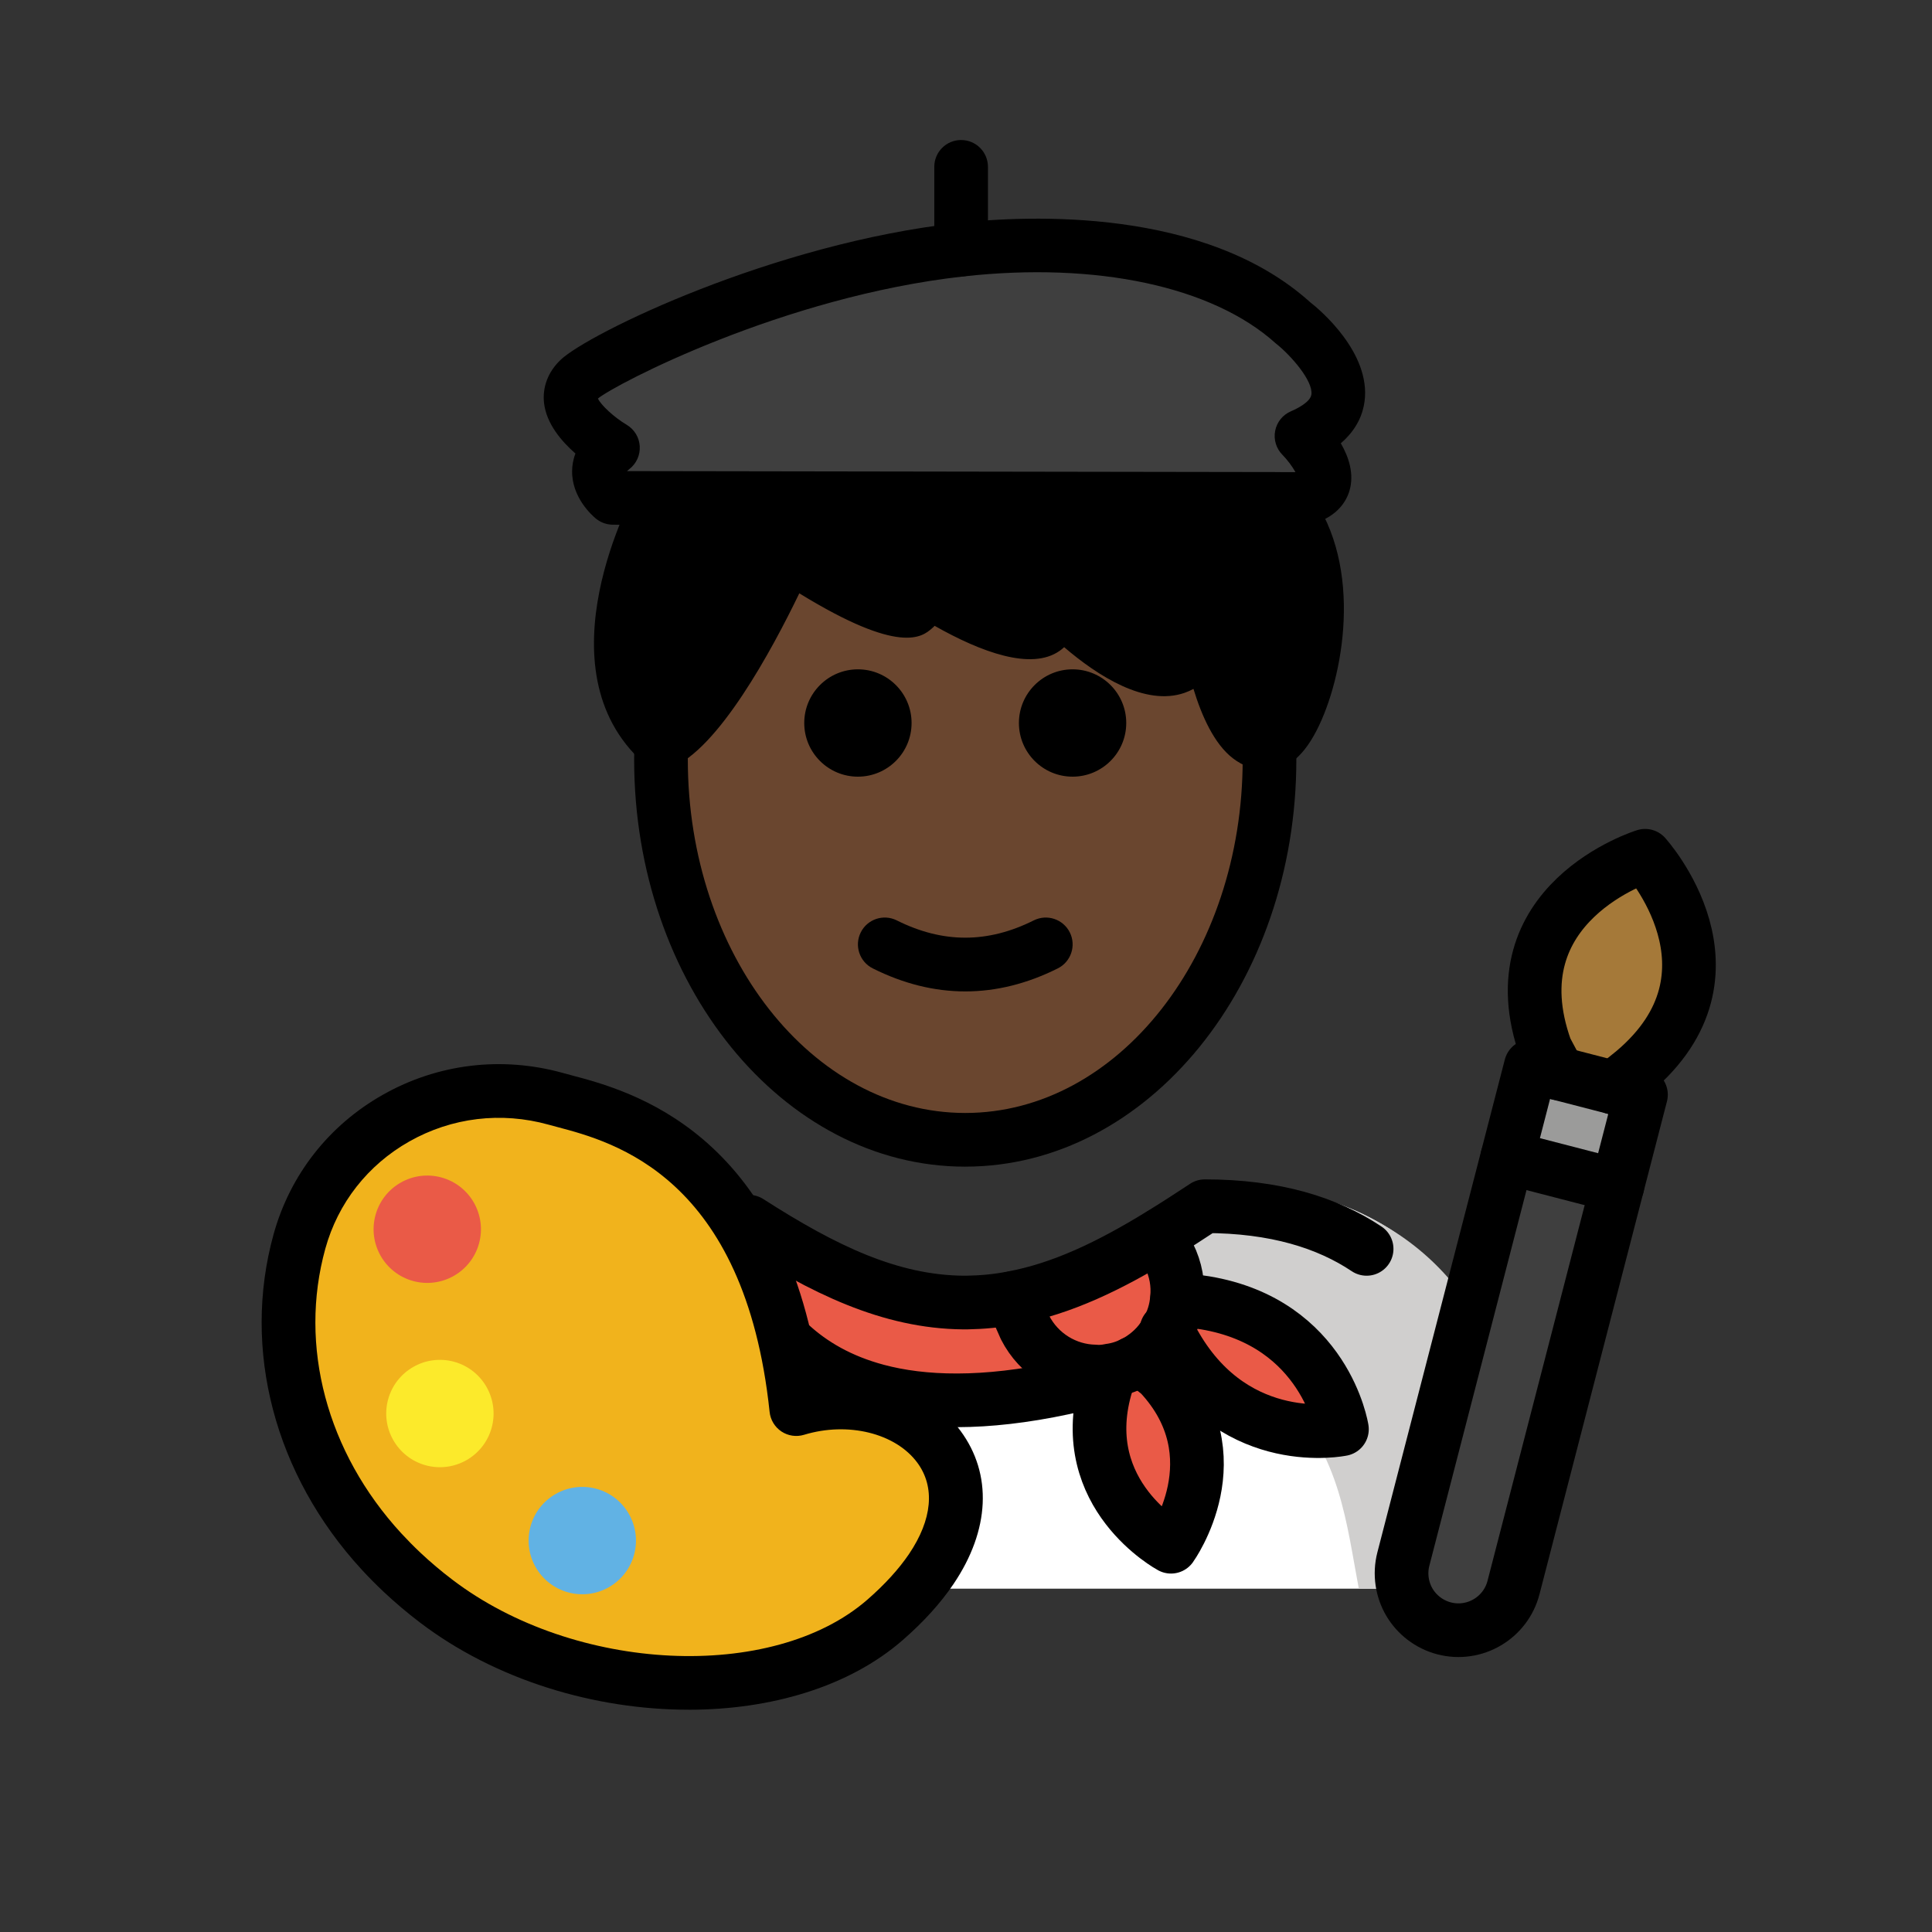 <?xml version="1.0" encoding="UTF-8"?>
<svg id="a" version="1.1" viewBox="0 0 72 72" xmlns="http://www.w3.org/2000/svg"><rect x="0" y="0" width="72" height="72" fill="#333333" stroke="none"/><g id="b"><path d="m22.843 18.554s-1.175-0.964 0-1.867c0 0-2.434-1.438-1.259-2.555 0.73-0.693 7.284-4.062 14.234-4.829 4.244-0.469 9.381 0.033 12.343 2.705 0 0 3.615 2.831 0.343 4.237 0 0 1.93 1.93 0 2.35l-25.66-0.041z" fill="#3F3F3F"/><path d="m56.434 59.205s2.179-15.029-10.893-15.029c-3.477 2.308-6.455 3.904-9.803 3.897h0.136c-3.348 0.007-6.327-1.589-9.803-3.897-13.071 0-10.893 15.029-10.893 15.029" fill="#fff"/><path d="m44.776 44.076c-3.803 2.535-5.848 3.599-10.722 4.305 15.671 0.494 15.671 6.022 16.585 10.821h6.134s2.399-15.126-11.997-15.126z" fill="#D0CFCE"/><path d="m50.01 53.262s-3.9 0.82-6.18-3.07l-0.34-0.59c0.21-0.37 0.34-0.78 0.37-1.2h0.01l1.04 0.15c4.49 0.75 5.1 4.71 5.1 4.71z" fill="#EA5A47"/><path d="m43.49 49.602c-0.22 0.4-0.53 0.74-0.93 1.01-0.1 0.07-0.21 0.13-0.33 0.19-0.27 0.14-0.56 0.23-0.85 0.27-0.19 0.04-0.39 0.06-0.58 0.04-1.06-0.02-2.08-0.62-2.6-1.64l-0.48-1.09v-0.01c1.85-0.34 3.64-1.2 5.54-2.37v0.01l0.3 0.77c0.26 0.52 0.36 1.08 0.3 1.62-0.03 0.42-0.16 0.83-0.37 1.2z" fill="#EA5A47"/><path d="m43.21 51.202c2.87 3.06 0.43 6.44 0.43 6.44s-3.56-1.91-2.45-5.91l0.19-0.64v-0.02c0.29-0.04 0.58-0.13 0.85-0.27 0.12-0.06 0.23-0.12 0.33-0.19l0.09 0.15 0.56 0.44z" fill="#EA5A47"/><path d="m40.8 51.112-0.02 0.34c-13.41 3.47-13.75-6.5-13.75-6.5 3.15 2.1 5.85 3.56 8.87 3.59h0.13c0.57-0.01 1.13-0.06 1.69-0.17v0.01l0.48 1.09c0.52 1.02 1.54 1.62 2.6 1.64z" fill="#EA5A47"/><path d="m16.252 59.666c-0.456-0.347-0.88-0.707-1.273-1.077-0.27-0.254-0.526-0.513-0.768-0.776-3.341-3.636-4.011-8.078-3.052-11.545 1.129-4.084 5.406-6.472 9.551-5.319 1.962 0.546 7.917 1.613 8.964 11.565 3.846-1.175 7.774 1.902 5.029 5.962-0.414 0.612-0.979 1.246-1.719 1.891-3.798 3.311-11.64 3.179-16.732-0.701z" fill="#F1B31C"/><path d="m17.851 46.343c-0.294 1.065-1.397 1.689-2.461 1.395-1.064-0.294-1.689-1.396-1.395-2.461 0.294-1.064 1.397-1.689 2.461-1.395 1.064 0.294 1.689 1.397 1.395 2.461" fill="#EA5A47"/><path d="m23.628 57.946c-0.294 1.065-1.397 1.689-2.461 1.395-1.064-0.294-1.689-1.396-1.395-2.461 0.294-1.064 1.397-1.689 2.461-1.395s1.689 1.397 1.395 2.461" fill="#61B2E4"/><path d="m60.275 44.195-3.871 14.968c-0.293 1.133-1.45 1.815-2.583 1.522-0.561-0.145-1.024-0.513-1.297-0.976-0.273-0.463-0.37-1.046-0.225-1.607l3.871-14.968 4.105 1.062z" fill="#3F3F3F"/><polygon points="61.154 40.796 60.275 44.195 56.17 43.133 57.049 39.735 58.085 40.003 60.137 40.534" fill="#9B9B9A"/><path d="m61.308 31.891s3.955 4.359-0.441 8.056l-0.73 0.586-2.053-0.531-0.48-0.899c-1.964-5.466 3.704-7.212 3.704-7.212z" fill="#A57939"/><path d="m18.322 53.211c-0.294 1.065-1.397 1.689-2.461 1.395-1.064-0.294-1.689-1.396-1.395-2.461 0.294-1.064 1.397-1.689 2.461-1.395 1.064 0.294 1.689 1.397 1.395 2.461" fill="#FCEA2B"/></g><g id="c"><path d="m29.365 20.652s6.044 4.012 4.607 0.965c0 0 6 3.997 5.125 0.576 0 0 5.42 5.857 5.804 0.488 0 0 0.548 5.266 2.397 5 1.122 0 3.154-6.112 0.397-9.085h-23.062s-3.37 6.054 0.012 9.085c1.895-0.736 4.72-7.028 4.72-7.028z"/></g><g id="d"><path d="m44.901 22.68c-0.384 5.369-5.804-0.488-5.804-0.488 0.875 3.421-5.125-0.576-5.125-0.576 1.437 3.047-4.607-0.965-4.607-0.965s-2.792 6.216-4.687 7.01c-0.023 0.368-0.045 0.736-0.045 1.111 0 7.828 5.076 14.173 11.338 14.173s11.338-6.346 11.338-14.173c0-0.369-0.022-0.732-0.044-1.094-1.822 0.2-2.365-4.999-2.365-4.999z" fill="#6a462f"/></g><g id="e"><path d="m41.972 26.944c0 1.105-0.896 2-2 2s-2-0.895-2-2c0-1.103 0.896-2 2-2s2 0.896 2 2"/><path d="m33.972 26.944c0 1.105-0.896 2-2 2s-2-0.895-2-2c0-1.103 0.896-2 2-2s2 0.896 2 2"/><path d="m35.972 36.947c-1.152 0-2.304-0.286-3.447-0.858-0.494-0.247-0.694-0.848-0.447-1.342 0.247-0.494 0.846-0.694 1.342-0.447 1.718 0.859 3.388 0.859 5.106 0 0.495-0.247 1.095-0.046 1.342 0.447 0.247 0.494 0.047 1.095-0.447 1.342-1.143 0.572-2.295 0.858-3.447 0.858z"/><path d="m35.972 43.478c-6.804 0-12.339-6.807-12.339-15.173 0-0.222 0.004-0.443 0.013-0.663l1.998 0.075c-0.007 0.195-0.011 0.391-0.011 0.587 0 7.264 4.638 13.173 10.339 13.173s10.339-5.909 10.339-13.173c0-0.198-0.004-0.396-0.01-0.592l1.998-0.066c0.008 0.218 0.012 0.438 0.012 0.658 0 8.367-5.535 15.173-12.339 15.173z"/><path d="m48.503 19.595h-0.002l-25.66-0.041c-0.23-5e-4 -0.454-0.081-0.633-0.227-0.15-0.124-0.903-0.792-0.887-1.785 0.003-0.184 0.033-0.404 0.124-0.641-0.522-0.456-1.082-1.113-1.17-1.881-0.067-0.596 0.152-1.168 0.62-1.612 1.025-0.976 7.913-4.337 14.814-5.099 2.639-0.289 9.196-0.585 13.122 2.958 0.335 0.259 2.26 1.868 2.023 3.688-0.06 0.459-0.274 1.04-0.886 1.564 0.294 0.508 0.508 1.141 0.323 1.769-0.11 0.376-0.462 1.043-1.577 1.285-0.069 0.015-0.141 0.023-0.212 0.023zm-25.138-2.039 24.913 0.039c-0.112-0.205-0.314-0.474-0.482-0.642-0.234-0.234-0.338-0.57-0.275-0.895 0.062-0.326 0.283-0.6 0.588-0.73 0.217-0.093 0.725-0.34 0.763-0.629 0.065-0.498-0.744-1.44-1.328-1.902-2.358-2.125-6.677-3.043-11.615-2.498-6.753 0.746-13.028 4.037-13.646 4.553 0.109 0.243 0.611 0.706 1.069 0.977 0.286 0.169 0.47 0.469 0.489 0.8 0.021 0.332-0.126 0.651-0.389 0.854-0.038 0.029-0.066 0.054-0.087 0.075z"/><path d="m35.818 10.303c-0.553 0-1-0.448-1-1v-3.085c0-0.552 0.447-1 1-1 0.553 0 1 0.448 1 1v3.085c0 0.552-0.447 1-1 1z"/><path d="m47.162 28.69c-0.435 0-0.855-0.149-1.226-0.438-0.683-0.532-1.147-1.554-1.459-2.579-0.104 0.057-0.214 0.105-0.329 0.146-1.468 0.514-3.247-0.638-4.49-1.701-0.055 0.051-0.11 0.095-0.166 0.135-1.052 0.745-2.925 0.052-4.661-0.93-0.032 0.035-0.066 0.066-0.1 0.095-0.362 0.313-1.176 1.011-4.943-1.307-1.024 2.12-3.022 5.818-4.781 6.502-0.352 0.136-0.749 0.064-1.03-0.188-3.93-3.524-0.371-10.04-0.218-10.316 0.177-0.317 0.511-0.514 0.874-0.514h23.062c0.278 0 0.544 0.116 0.733 0.32 2.353 2.537 1.781 6.723 0.823 8.918-0.516 1.182-1.145 1.802-1.871 1.845-0.073 0.008-0.145 0.012-0.218 0.012zm0.023-2c4e-3 0.002 0.009 0.004 0.014 0.006 0.046-0.006 0.051-0.016 0.098-0.016-0.04 0-0.078 0.003-0.111 0.009zm-2.284-5.009c0.511 0 0.941 0.386 0.994 0.895 0.184 1.747 0.755 3.634 1.205 4.052 0.3-0.434 0.842-1.687 0.956-3.346 0.062-0.898 0.024-2.503-0.833-3.688h-21.972c-0.595 1.28-1.914 4.656-0.45 6.764 1.012-1.021 2.576-3.722 3.651-6.116 0.12-0.268 0.353-0.469 0.635-0.551 0.281-0.082 0.586-0.035 0.83 0.127 1.083 0.718 2.272 1.374 3.058 1.708 0.023-0.252 0.142-0.493 0.343-0.667 0.34-0.294 0.836-0.325 1.207-0.076 1.342 0.892 2.91 1.649 3.631 1.778-0.008-0.037-0.017-0.077-0.028-0.122-0.113-0.443 0.089-0.907 0.49-1.125 0.401-0.22 0.901-0.137 1.212 0.198 1.331 1.435 3.103 2.604 3.656 2.418 0.114-0.041 0.35-0.369 0.418-1.322 0.037-0.517 0.463-0.92 0.981-0.928h0.017z"/><path d="m42.23 50.802c0.12-0.06 0.23-0.12 0.33-0.19 0.4-0.27 0.71-0.61 0.93-1.01 0.21-0.37 0.34-0.78 0.37-1.2 0.06-0.54-0.04-1.1-0.3-1.62l-0.3-0.77" fill="none" stroke="#000" stroke-linecap="round" stroke-linejoin="round" stroke-miterlimit="10" stroke-width="2"/><path d="m42.23 50.802c-0.27 0.14-0.56 0.23-0.85 0.27-0.19 0.04-0.39 0.06-0.58 0.04-1.06-0.02-2.08-0.62-2.6-1.64l-0.48-1.09" fill="none" stroke="#000" stroke-linecap="round" stroke-linejoin="round" stroke-miterlimit="10" stroke-width="2"/><path d="m50.93 46.542c-1.45-0.97-3.4-1.59-6.03-1.59-0.56 0.37-1.1 0.72-1.64 1.05-1.9 1.17-3.69 2.03-5.54 2.37-0.56 0.11-1.12 0.16-1.69 0.17h-0.13c-2.735-0.027-5.208-1.227-7.99-3.013" fill="none" stroke="#000" stroke-linecap="round" stroke-linejoin="round" stroke-miterlimit="10" stroke-width="2"/><path d="m42.65 50.762 0.56 0.44c2.87 3.06 0.43 6.44 0.43 6.44s-3.56-1.91-2.45-5.91l0.19-0.64" fill="none" stroke="#000" stroke-linecap="round" stroke-linejoin="round" stroke-miterlimit="10" stroke-width="2"/><path d="m29.463 50.111c0.396 0.363 0.856 0.701 1.39 0.994s1.144 0.541 1.838 0.726c0.208 0.055 0.424 0.105 0.647 0.148 1.871 0.362 4.297 0.288 7.441-0.526" fill="none" stroke="#000" stroke-linecap="round" stroke-linejoin="round" stroke-miterlimit="10" stroke-width="2"/><path d="m43.47 49.562 0.02 0.04 0.34 0.59c2.28 3.89 6.18 3.07 6.18 3.07s-0.61-3.96-5.1-4.71l-1.04-0.15" fill="none" stroke="#000" stroke-linecap="round" stroke-linejoin="round" stroke-miterlimit="10" stroke-width="2"/><path d="m25.66 63.716c-3.484 0-7.184-1.098-10.015-3.254-0.475-0.362-0.93-0.747-1.353-1.145-0.287-0.272-0.561-0.547-0.818-0.828-3.24-3.526-4.467-8.195-3.279-12.488 0.612-2.216 2.059-4.064 4.072-5.202 2.049-1.159 4.43-1.446 6.711-0.813l0.31 0.084c2.189 0.579 7.87 2.083 9.242 11.244 2.09-0.257 4.147 0.495 5.264 2.007 1.195 1.618 1.1 3.701-0.263 5.716-0.477 0.706-1.112 1.407-1.89 2.085-1.996 1.739-4.905 2.595-7.981 2.595zm-8.802-4.846c4.559 3.474 11.933 3.826 15.469 0.743 0.646-0.564 1.167-1.135 1.548-1.697 0.871-1.289 0.981-2.499 0.31-3.407-0.814-1.101-2.587-1.535-4.218-1.039-0.286 0.088-0.597 0.042-0.844-0.122-0.249-0.165-0.411-0.433-0.442-0.73-0.924-8.769-5.816-10.062-7.904-10.615l-0.334-0.09c-1.765-0.491-3.607-0.269-5.189 0.626-1.549 0.876-2.66 2.295-3.13 3.995-1.002 3.623 0.054 7.587 2.824 10.602 0.227 0.246 0.465 0.488 0.717 0.726 0.372 0.35 0.773 0.69 1.194 1.009z"/><path d="m58.085 40.003-0.48-0.899c-1.964-5.466 3.704-7.212 3.704-7.212s3.955 4.359-0.441 8.056l-0.73 0.586" fill="none" stroke="#000" stroke-linecap="round" stroke-linejoin="round" stroke-miterlimit="10" stroke-width="2"/><path d="m60.275 44.195-3.871 14.968c-0.293 1.133-1.45 1.815-2.583 1.522-0.561-0.145-1.024-0.513-1.297-0.976-0.273-0.463-0.37-1.046-0.225-1.607l3.871-14.968" fill="none" stroke="#000" stroke-linecap="round" stroke-linejoin="round" stroke-miterlimit="10" stroke-width="2"/><polygon points="60.275 44.195 61.154 40.796 60.137 40.534 58.085 40.003 57.049 39.735 56.17 43.133" fill="none" stroke="#000" stroke-linecap="round" stroke-linejoin="round" stroke-miterlimit="10" stroke-width="2"/></g></svg>
